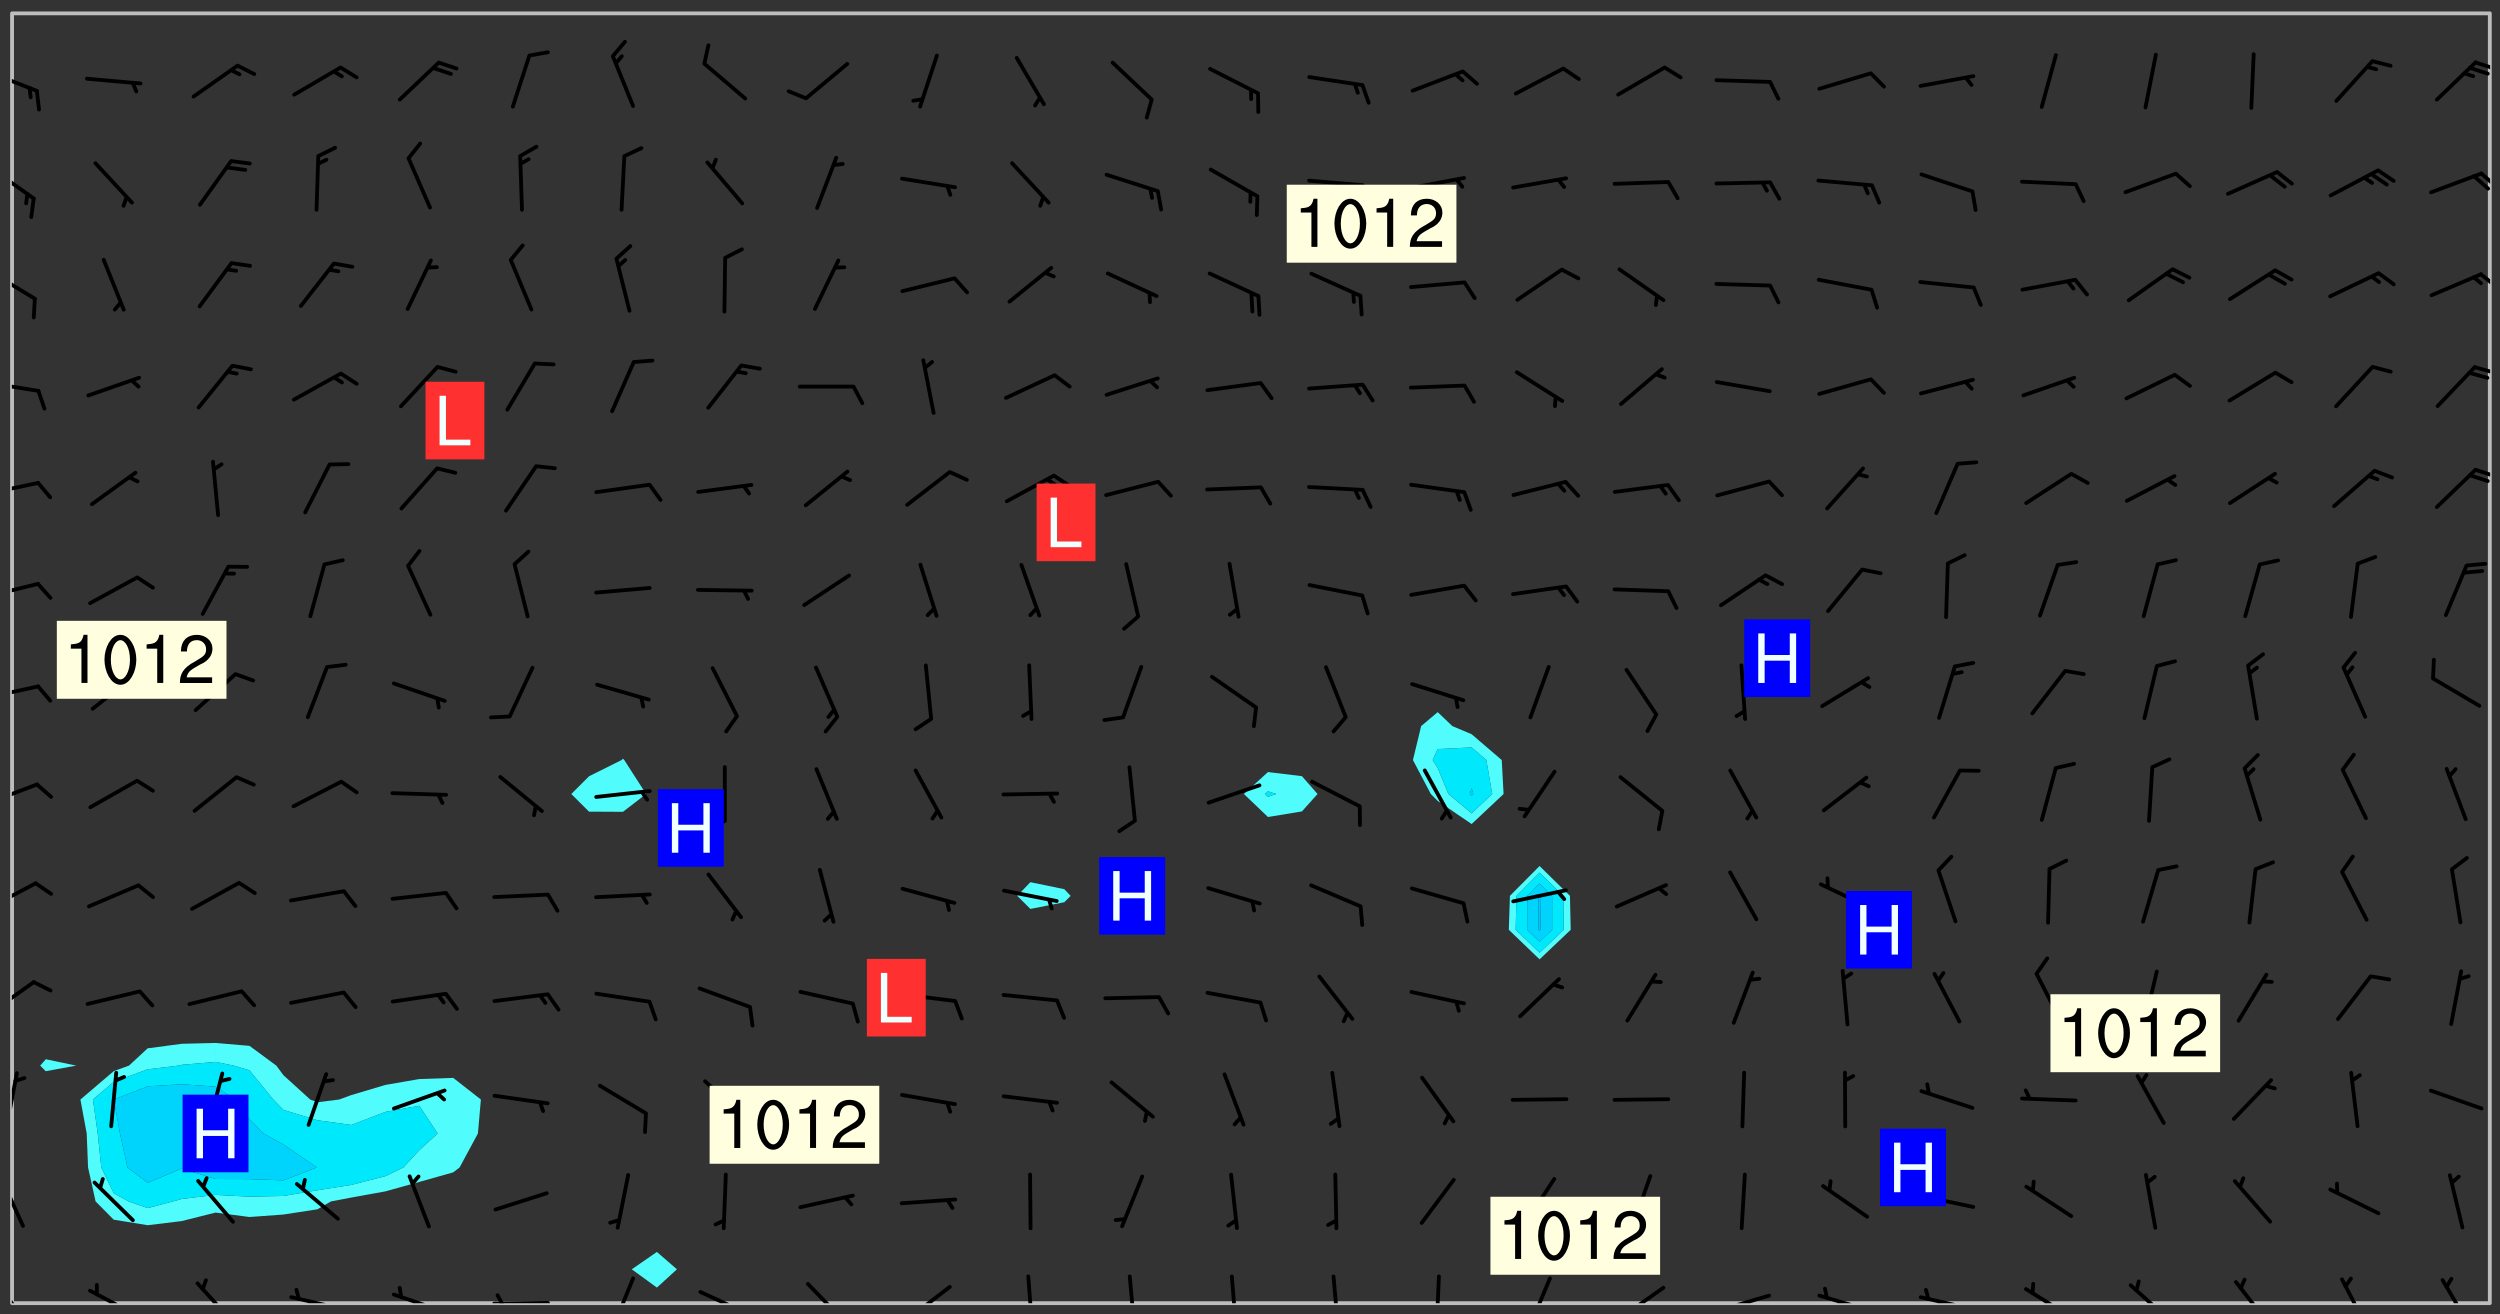 <svg xmlns="http://www.w3.org/2000/svg" role="img" xmlns:xlink="http://www.w3.org/1999/xlink" viewBox="142.45 309.95 326.84 171.84"><rect x="142.45" y="309.95" width="326.84" height="171.84" fill="#333333" stroke="none"/><defs><clipPath id="a"><path d="M144 311.672h1v168.656h-1zm0 0"/></clipPath><clipPath id="b"><path d="M144 311.672h324v168.656H144zm0 0"/></clipPath><clipPath id="c"><path d="M467 311.672h1v168.656h-1zm0 0"/></clipPath><clipPath id="d"><path d="M144 477h3v3.328h-3zm0 0"/></clipPath><clipPath id="e"><path d="M153 478h8v2.328h-8zm0 0"/></clipPath><clipPath id="f"><path d="M168 477h6v3.328h-6zm0 0"/></clipPath><clipPath id="g"><path d="M180 479h8v1.328h-8zm0 0"/></clipPath><clipPath id="h"><path d="M180 478h2v2.328h-2zm0 0"/></clipPath><clipPath id="i"><path d="M193 478h8v2.328h-8zm0 0"/></clipPath><clipPath id="j"><path d="M206 480h9v.328h-9zm0 0"/></clipPath><clipPath id="k"><path d="M207 479h2v1.328h-2zm0 0"/></clipPath><clipPath id="l"><path d="M222 476h4v4.328h-4zm0 0"/></clipPath><clipPath id="m"><path d="M233 478h8v2.328h-8zm0 0"/></clipPath><clipPath id="n"><path d="M247 477h7v3.328h-7zm0 0"/></clipPath><clipPath id="o"><path d="M260 477h7v3.328h-7zm0 0"/></clipPath><clipPath id="p"><path d="M276 476h2v4.328h-2zm0 0"/></clipPath><clipPath id="q"><path d="M289 476h3v4.328h-3zm0 0"/></clipPath><clipPath id="r"><path d="M303 476h2v4.328h-2zm0 0"/></clipPath><clipPath id="s"><path d="M316 476h2v4.328h-2zm0 0"/></clipPath><clipPath id="t"><path d="M330 476h1v4.328h-1zm0 0"/></clipPath><clipPath id="u"><path d="M342 476h4v4.328h-4zm0 0"/></clipPath><clipPath id="v"><path d="M353 478h8v2.328h-8zm0 0"/></clipPath><clipPath id="w"><path d="M366 479h8v1.328h-8zm0 0"/></clipPath><clipPath id="x"><path d="M380 479h8v1.328h-8zm0 0"/></clipPath><clipPath id="y"><path d="M393 479h8v1.328h-8zm0 0"/></clipPath><clipPath id="z"><path d="M393 478h2v2.328h-2zm0 0"/></clipPath><clipPath id="A"><path d="M407 478h7v2.328h-7zm0 0"/></clipPath><clipPath id="B"><path d="M420 477h7v3.328h-7zm0 0"/></clipPath><clipPath id="C"><path d="M434 477h6v3.328h-6zm0 0"/></clipPath><clipPath id="D"><path d="M448 476h5v4.328h-5zm0 0"/></clipPath><clipPath id="E"><path d="M461 477h5v3.328h-5zm0 0"/></clipPath><clipPath id="F"><path d="M144 463h2v8h-2zm0 0"/></clipPath><clipPath id="G"><path d="M144 449h1v9h-1zm0 0"/></clipPath><clipPath id="H"><path d="M144 438h4v5h-4zm0 0"/></clipPath><clipPath id="I"><path d="M144 425h4v4h-4zm0 0"/></clipPath><clipPath id="J"><path d="M144 412h4v4h-4zm0 0"/></clipPath><clipPath id="K"><path d="M144 399h4v3h-4zm0 0"/></clipPath><clipPath id="L"><path d="M144 386h4v3h-4zm0 0"/></clipPath><clipPath id="M"><path d="M144 372h4v3h-4zm0 0"/></clipPath><clipPath id="N"><path d="M465 371h3v2h-3zm0 0"/></clipPath><clipPath id="O"><path d="M144 359h4v3h-4zm0 0"/></clipPath><clipPath id="P"><path d="M465 357h3v2h-3zm0 0"/></clipPath><clipPath id="Q"><path d="M144 345h4v5h-4zm0 0"/></clipPath><clipPath id="R"><path d="M466 345h2v3h-2zm0 0"/></clipPath><clipPath id="S"><path d="M144 331h4v6h-4zm0 0"/></clipPath><clipPath id="T"><path d="M466 332h2v3h-2zm0 0"/></clipPath><clipPath id="U"><path d="M144 319h4v4h-4zm0 0"/></clipPath><clipPath id="V"><path d="M465 317h3v3h-3zm0 0"/></clipPath><g id="W" clip-path="url(#clip1)"><path fill="#fff" fill-opacity="0" fill-rule="evenodd" d="M0 0h1000v1000H0zm0 0"/><path fill="#d3d3d3" fill-opacity="0" fill-rule="evenodd" d="M162.152 355.867l-.234.293.059.234.117.172.176.234.293.348.113.059.117-.172.059-.234.176-.176.465-.176h.699l.234.293.289.816.059.176.176.23.352.234.699.699.172.176.234.348.234.41.289.582.41.465.23.234.234.176.117.23.176.293.172 1.164v.234l.059.289.059.117.117.117.348.41.117.172.176.176.176.234.117.172.172.352.059.234.234.406.234-.059-.176.176-.059.93h-.582l-.234-.113-.348.113-.117.117-.059.293-.059.176-.117.172-.465.293-.059.234-.059.113v.645l.059.172v.41l.059.059v.406l.059.406.117.176.059.059.23.641-.059.293v.699l-.059.582v.234l-.059.23-.055.352v1.922l.055.117h.426l-.367.117-.023.352.891 1.168 1.742.539 1.34.359v.539l.09.809.535.715 1.52.27.891-.086.09 1.164.535.18 1.16-.18 2.055-.984 1.16-.363 1.879-.176 1.695-.18-.18.719-1.516.086-1.25.09-.805.27-1.074.809.27.719.535.898-.18.625-.266.809.266 1.078.625.898.805.18 1.25-.18-.266.723.098.504.055.293v.172l.059.293v.406l.176.117.352.117h.406l.293-.176.113-.117.059-.117.117-.23.059-.176.352-.465.23-.176.176-.059.176.059.059.176.117.988.055.469.059.172.117.234.176.059.816.059h.289l.117.234.059.406.059.352v1.105l.117.293.117.348.289.699.176.352.582.754.352.176.172.059.469.234.641.465.348.234.293.176.293.055.23.062.816.348.293.176.113.172.352.352.117.176.523.641v.289l.059.352v.348l.059.352.059.289.117.059.172.059h.176l.582.234.176.117.176.289.176.234.113.234.293.23.117.117v.41l.059.055.289.234.234.117.059.117.117.172.059.117.23.234.059.176.234.059.117.059-.117.113-.059.117v.117l-.117.293-.117.289v.582l.176.117.117.059.059.117.117.117.113.059.176.348.059.352.059.406v.176l-.059.176-.117.699v.172l.117.176.293.293h.406l.176.117.117.172.117.293v.234h-.527l-.23-.234h-.234l-.176.059-.059.699.059.348.117.176.176.41.117.23.289.469.176.055h.523l.234.059.758.641.059.293v.234l.059.059.23.348v.352l-.117.172v.293l.293.289.293.176.172.059.293.176.293.117.582.406.289.234.293.176.219.16.016.012.23.176.641.523.176.234.117.176.176.176.113.172v.641l.117.176.469.117.582.117.234.059.23.113.293.117.113.059.586.352.289.172.176.062.176.055.176.059.699.352.289.176.234.055.289.176.234.117.641.406.293.117.172.059.234.059.41.059.23.059.234.117.059.172-.41.176.469.059.059.293.113.234.176.055.234.059.176.059.406.117.641.234.117.172.059.234v.176l-.059.117-.059.406.234.234.117.059.348.117.641.23.176.117.289.117.176.176.234.465.582 1.105.176.176.348.176.176.117.352.117 1.047.523.234.059.465.113.293.059.465.176.758.582.234.234.348.465.176.176.289.234.816.699.293.176.289.289.293.176.293.289.695.641.176.176.293.234.289.234.469.289.641.582.348.234.234.293.348.348.352.465.934.992.348.406.117.176.234.059.113.117.645.176.23.113.234.059.293.176.23.117.934.699.406.406.234.176.406.176.234.117.816.348.348.234.234.117.293.289.23.117.758.352.352.172.23.059.293.117.234.059.871.176h.816l.469.23.172.059.875.699.465.117.293.059.176.059.23.059.469.059.348.059.352.059.406.059h.293l.172.059v.23l.176.176h.293l.348.059.352.059.699.117h.641l.465-.234.293-.176.172-.117.41-.172.289-.176.934-.465.469-.293.523-.293.465-.172.465-.176 1.051-.465.289-.117.41-.117.289-.117.527-.176 1.516-.699.582-.348.289-.059.293-.059.348-.117.875-.23.352-.117h.113l.234-.059.875-.234.234-.059h.812l.352-.059.816-.117.172-.059.352-.055.293-.059.23-.059.816-.176.176-.059h.348l.234-.059.465-.117.758-.172.234-.059h.348l.41-.117.289-.059 1.285-.059h.289l.41-.059.23-.059h.176l.875-.117h.406l.41-.117h.348l.352-.113.871-.059h1.75l1.047.289.41.117.289.117.352.117.289.117 1.051.172.289.059h.293l.293.059.172.059.41.059.172.059.117.059h.117l.117.059.352.059h.113l.41.066 1.922.395 1.926.395 1.52.449 1.695.719 2.145.805 1.605-.719 1.43-.805 1.16-1.078 1.25-.449 3.035-.719 1.875-.359 2.145-1.348 2.234-1.254 2.5-1.258 1.695-.449 1.785-.18 1.16-.27.625.539 1.34-.27.715-.988.984-1.344.445-.18.805-.359 1.875-.539 1.785-.449 1.25-.27 1.16-.09 1.699-.09 1.961-.27 1.25-.09h.539l.625-.09h.891l2.145-.18 2.41-.18 2.59-.09 1.695.18 1.609.09 1.43.359 1.16.719 1.875.988 1.16 1.527.266.715.629.09.355.898.535.539.535 1.527 1.074.359h.535l-.805.535.09 1.707.715 2.695.891.805.895.988.715 1.258 1.785.539 1.52-.18.355 1.344 1.609-.805.98-.539.27.27.316-.215.219-.145.801.449.449-.359h.355l.535-.27.539-.719.535-.27.625-.988 1.16.449.84.371 1.395.617 1.695-.18h1.605l1.785.09.18-1.707.535-1.344.805.27.492.848.402.406-.09.539v.359l.715.449.711-.27h1.43l.359.988.445 1.258.715 1.344 1.25.629 1.695.629.715-.18.18-.539.98-.09.449.359.086 1.258-.266.629-.535.18v.539l.715.984.266.539.984.988.801 1.078-.266.359-.09.898-.625 2.332-.355 2.066-.09 1.793-.18.719-.09.539v1.438l-.98 1.883-.359 1.707-.535.898-.805 1.168-.266.539 2.055 1.254.086.359-.355.539-.09-.18v.809l.09 1.438-.445.715-1.074.094-.266.715.535.898.805.719 1.16.809 1.34.27.445.359-.355.449-1.789-.09-1.25-.449-.715-.719-.625-.09-.176 3.59-.188 1.309h89.359V311.703h-55.27v49.082l.762.125 3.289.543 2.023 2.836v2.754l2.352.332 2.348.332h4.051l-1.379 4.16-2.023.707-2.023.703-.543.344-2.594 1.617-.188.117-2.023-2.078-.73-2.742-2.672-2.078-1.375-3.5-.066-.082-1.957-2.672 2.75-1.418v-49.082H294.422v91.414l.117.031.133.012.074.074.105.047.09.059.086.059.09.059.297.297.059.09.031.117.027.117.016.137-.031.117-.059.09-.059.086-.043.105-.047.102-.027.121v.145l.176.27.148.148.074.086.074.074.043.105.062.09.059.086.043.105.059.09.047.102.043.105.059.086.117.18.074.074.062.086.059.09.043.105.059.09.059.086.062.09.059.09.043.102.117.18.074.074.059.086.074.074.09.059.105.047h.148l.133-.016.133.016.102-.047.074-.074.047-.102-.016-.133v-.148l-.047-.105-.027-.117-.047-.102-.027-.121-.043-.102-.062-.09-.043-.102-.043-.105-.031-.117-.016-.133-.012-.137.086-.059.059-.086.121-.031.043.105.016.133v.117l.059.102.059.09.09.059.148.148.059.09.043.105-.012.102.086.059.105.047.086.059.09.059.074.074-.117.027-.105.047-.086.059-.074.074-.059.09-.062.086-.027.121-.047.102-.043.105-.031.117-.012.133-.016.133v.148l.027.117.047.105.043.102.059.09.074.074.09.059.074.074.09.059.059.09.043.105.047.102.117.031.133.016h.148l.117-.031.105.043.043.105.047.102.027.121L299.5 410l.027.117.031.121.027.117.105.043.102.047.133-.016.148.148.062.086.074.074.07.074.09.062.105.043.102.043.117.031.137.016.117-.031.074-.074.027-.117-.012-.133-.031-.121-.027-.117.043-.105h.117l.09.062.117.027h.148l.133.016h.148l.133.016.133-.016h.148l.133-.016.133-.012.137.012.117-.027.133-.016.191-.059-.059.176-.016.133-.027.121-.016.133-.059.086-.133.016-.105.047-.105.043-.117.031-.117.027-.266.031h-.148l-.133.016-.074.074.059.086.148.148.117.18.074.07.09.062.09.059.086.059.09.059.102.043.105.062.105.043.086.059.105.047.102.043.18.117.059.09-.043.102-.047.105.016.133.223.223.059.09.043.102.031.121.043.102.016.133.031.117.012.137.031.117.148.148.102.043.105.043.117.031.133.016.137.016h.117l.117-.031.09-.059.043-.105.047-.102.043-.105.031-.117.012-.133v-.148l-.012-.133-.016-.133-.031-.117-.043-.105-.047-.105-.043-.102-.043-.105-.016-.133.016-.133.027-.117.031-.117.027-.121.047-.102.09-.059.086-.062.074-.074.09-.059.223-.223.059-.086.074-.074.117-.18.059-.086v-.148l-.074-.074-.102-.047-.105-.043-.102-.043-.059-.09-.047-.105-.027-.117.09-.059.117-.031.102-.043.18-.117.148-.148.012-.133-.012-.105-.09-.059-.133.016h-.148l-.133.016-.133-.016-.121-.031-.086-.059-.074-.074-.059-.09-.062-.086-.117-.18-.059-.086.031-.121.086-.059.121-.031.059-.086v-.121l-.031-.117-.059-.09-.059-.086-.047-.105-.027-.117-.016-.133.059-.09.074-.074.09-.059.117-.18.074-.074.059-.086.148-.148.121-.031.133-.016.133.016.074.074.043.105.016.133-.031.117-.117.031-.133.012-.148.148-.043.105-.047.102-.027.121-.031.117v.148l.031.117.043.105.059.09.074.07.074.074.117.031.121.027.117-.027.133-.016h.117l.09.059.074.074.047.105.059.086.102.047.133.016.105.043.086.059-.012.105-.074.074-.18.117-.059.09-.09.059-.07.074-.074.074-.062.09-.027.117-.016.133.016.133-.016.133v.148l.016.133.027.117.031.121.074.074.09.059.086.059.09.059.117.031v.086l-.102.047-.09.059-.266.031-.117.027h-.148l-.105.043-.102.047-.059.09-.062.234-.012.133-.031.121-.016.133v.293l-.012.133.012.137.016.133.133.016.133.012.121.031.086.059.074.074.047.105.043.102.016.133v.445l-.016.133v.445l.031.266.027.117.016.133.031.117.086.211.031.266v.148l-.031.117-.027.117-.031.121-.027.117-.031.117-.031.121-.012.133-.016.133.09.059.117-.031.102.016.047.105-.031.266v.441l-.043.105-.047.105-.043.102-.043.105-.059.086-.031.121-.043.117-.031.117-.016.133.016.133.059.09.105.047.086.059.059.086-.012.137-.031.117-.043.102v.445l-.016.133v.148l-.031.117-.043.105-.027.117-.047.105-.043.102-.031.121-.027.117-.031.133-.031.117-.027.117-.043.105-.031.117-.031.121-.012.133-.016.133v.297l.027.117v.148l.047.398.027.117.059.09.121.031h.148l.133-.016.059.09v.117l-.059.09-.09.059-.102.043-.105.047-.09.059-.086.059-.137.016-.117-.031-.133-.016-.102.047-.062.086-.012.137-.016.133-.031.117-.027.117-.016.133-.031.121v.297l.016.133.031.117v.148l.012.133v.148l-.027.117-.047.102-.027.121-.031.117-.059.09-.074.074-.102.043-.105.047-.117.027-.121.031-.102-.047.059-.086.105-.047.027-.117.031-.117.027-.121.031-.117v-.148l.016-.133-.031-.117-.043-.105-.105.016-.074.074-.102.043-.09.062-.074.074-.043.102-.016.133-.031.117L304.25 426l-.031.117-.027.117-.031.121-.027.117-.031.117-.043.105-.09.059h-.09l-.117-.031-.031-.086.016-.137-.031-.117v-.148l-.012-.133v-.148l-.062-.234-.027-.121-.043-.102-.047-.105-.059-.086-.059-.09-.043-.105-.062-.086-.148-.148-.07-.074-.105-.047-.105-.043-.102-.043-.297-.297-.09-.074-.086-.059-.105-.043-.09-.062-.086-.059-.105-.043-.09-.059-.086-.062-.074-.07-.105-.047-.086-.059-.105-.043-.09-.062-.102-.043-.105-.043-.086-.059-.105-.047-.105-.043-.102-.047-.09-.059-.102-.043-.105-.043-.09-.062-.117-.027-.133-.016-.133.016H299.75l-.133.016-.117-.031-.09-.059-.074-.074-.09-.059-.102-.047h-.148l-.121-.027-.102-.043-.074-.074-.117-.18-.09-.059-.102-.043-.09-.062-.105-.043-.09-.059-.086-.059-.105-.047-.059-.086-.059-.09-.043-.105-.047-.102-.074-.074-.086-.059-.074-.074-.09-.059-.223-.223-.043-.105-.031-.266.105-.043h.145l.105.043.074.074.09.059.086.059.105.047.09.059.148.148.07.074.148.148.062.086.074.074.086.059.074.074.09.062.09.059.086.059.27.176.102.047.105.043.102.043.047-.074.059-.086.074-.074.07-.074.105.043.074.074.059.09.043.102.047.105.043.105.121.027.117-.027.074-.09.043-.105.059-.09.074-.074.105-.043.117-.027.133.012.09.059.148.148.059.09.043.105.047.102.043.105.043.102.105.047.105.043.133.016.086-.059.059-.09.074-.074.105-.043.117.027.105.047.102.043.105.043.102.047.18.117v.117l-.016.133.016.133.016.137.059.086.102.047.121.027.117.031h.148l.117-.031.059-.09.18-.117.059-.09.074-.074.059-.086.117-.18.18-.117.117.031.09.059.043.074-.016.133v.117l.09.059h.148l.133-.016.133-.012.266-.031.105-.043.117-.031.121-.027.074-.074.07-.074.062-.09-.016-.105-.047-.102-.102-.043-.105-.016-.117.027-.266.031h-.148l-.074-.074-.09-.059-.117-.031-.117-.027-.133-.016h-.148l-.133.016h-.297l-.105-.047-.148-.148-.043-.102-.059-.09.223-.223.086-.059.105-.043.117-.031.133-.016.133.016.137.016.102.043.133-.012.09-.062.102-.043.062-.09-.047-.102-.09-.059-.117-.031-.102-.043-.059-.09-.062-.09v-.117l.016-.133.105-.047.074-.07v-.121l-.09-.059-.031-.117.09-.059.074-.074.043-.105.059-.09.047-.102.016-.133v-.148l-.047-.105-.043-.102-.09-.059-.133-.016-.102-.043-.137-.016-.117-.031h-.445l-.133-.016-.133-.012-.133-.016-.117-.031h-.148l-.133-.016-.133-.012-.266-.031-.121-.043-.086-.059-.074-.074v-.148l.012-.133.105-.047.102-.043.133-.016h.152l.133-.016h.293l.121.031.102.043.09.059.234.062.121-.047.09-.059.102-.043.133-.016.105.043.102.047.133.012.121-.027h.145l.121-.031.117-.027.105-.047.074-.074.086-.059.148-.148.059-.086.047-.105.027-.117.016-.105-.102-.043-.09-.059-.117-.031-.105-.043-.09-.062-.074-.086-.074-.074-.102-.043-.105-.047-.102-.043-.059-.09-.047-.102-.086-.211-.062-.086-.059-.09-.074-.074-.086-.059h-.27l-.117.031-.09.059-.102.043-.133.016-.105-.016-.027-.117-.062-.09-.117-.031-.102-.043-.148-.148-.031-.117-.016-.105.074-.074.18-.117.117-.027.117-.031.137.016.102.043.105.043.102.047.105.043.117.031.133.016.117.027.133.016.105-.016.09-.059-.074-.074-.105-.043-.074-.074-.074-.09-.148-.148-.086-.059-.09-.059-.074-.074-.09-.059-.102-.047-.121-.027-.102-.047-.105-.043-.117-.031-.102-.043-.121-.031h-.148l-.117.031-.105.043-.086.062-.18.117-.086.059-.09.059-.105.047-.086.059-.105.043-.102.043-.105.047-.074.074-.059.09-.059.086-.047.105-.059.086-.074.074-.133-.012-.117-.031h-.117l-.074.074-.09.059-.074.074-.09.059-.086.059-.105.047-.102.043-.137.016-.102-.043-.148-.148-.105-.047h-.086l-.105.047-.102.043-.121.031-.117-.031-.074-.074v-.117l.031-.121.074-.07.059-.09.074-.074.117-.031.105-.043h.293l.133-.016.137-.016.102-.043.09-.059.102-.047.09-.059.133-.012.09.059.133.012.09-.059.086-.059.105-.043.09-.059.086-.062.09-.059.148-.148.059-.086.059-.09.105-.043.133-.016.117.027.121.031.059-.059.059-.09.031-.266.027-.117.105.012.133.016.102-.043.09-.059.059-.09.074-.074.059-.09.047-.102.012-.133-.012-.133-.047-.105-.148-.148-.059-.09-.059-.086-.043-.105v-.445l.016-.133v-.148l.012-.133-.059-.059-.09.059-.102-.043-.18-.117-.086-.059-.062-.09-.059-.09-.074-.074-.086-.059-.121.031-.102.012-.105.047-.086.059-.105.043-.148.148-.09.059-.086.059-.09.062-.105.043-.133.016v-.121l.105-.043.117-.031.074-.07.043-.105v-.148l-.027-.117-.148-.148-.133-.016h-.148l-.117.031-.105.043-.102.043-.09.062-.117.027-.074-.074.012-.133-.043-.102-.043-.105-.09-.059-.117.027-.121.031-.117.031-.102.043-.121.031-.102.043-.105.043-.09.059-.102.016v-.117l.016-.133-.059-.09-.074.043-.148.148-.059.09-.074.074-.047.105-.043.102-.074.074-.059.09-.074.074-.059.086-.074.074-.09.062-.074.07-.074.074-.102.016-.133.016-.105-.043v-.121l.148-.148.043-.102.059-.09.047-.102.043-.105.059-.09.031-.117.043-.102.031-.121.027-.117.047-.105.043-.102.043-.105.074-.07.09-.062.09-.059.102-.043h.297l.266-.031.105-.043-.074-.074-.117-.031-.105-.043-.09-.059-.102-.047-.09-.059-.102-.043-.105-.043-.09-.062-.086-.059-.105-.043-.102-.043-.121-.031-.117-.031-.102-.043L297.5 410.25l-.102-.043-.09-.059-.043-.105-.016-.133.102-.043.133-.016.137.016.133-.016.102-.043.059-.09.016-.105-.09-.059-.074-.074-.102-.043-.09-.059-.148-.148-.043-.105-.016-.133v-.293l-.059-.09-.09-.059-.074-.074-.043-.105-.031-.117-.059-.09-.074-.074-.117-.027-.074-.074-.09-.059-.09-.062-.086-.059-.074-.074-.059-.086-.047-.105-.086-.059-.148-.148-.195-.059-.133.016-.102.043-.074.074-.047.102-.043.105-.059.09-.059.086-.297.297-.09.059h-.086l-.062-.086-.043-.105.031-.117.059-.09.027-.117-.012-.133-.09-.062-.105.047-.117.027-.117.031-.27.176-.102.047-.117.027-.105.047-.09.059-.102.043-.059-.086-.047-.105.016-.133.047-.105.07-.074.074-.07.059-.09v-.148l-.043-.105h-.238l-.102.047-.031.117-.027.117-.031.121-.074.043-.133.016-.074-.047-.043-.102-.043-.105-.047-.102-.043-.105-.121.031-.102.043-.133.016-.117.031-.105.043-.09.059-.102.047-.121.027-.133.016-.102-.043-.059-.09-.047-.105-.043-.102-.043-.105v-.117l.059-.09.086-.059.18-.117.102-.047.105-.043.105-.059.102-.043.09-.062.102-.043.105-.059.102-.047.09-.059.105-.043.102-.043.09-.062.102-.043.137-.016.117.031.102.043.121.031.102.043.105.047.102.043.105.043.102.047.105.043.102.043.105.047.086.059.105.043.117.031.105.043.102.047.09.059.105.043.102.043.105.047.117.027.102.047.121.027h.148l.086-.059.016-.102.059-.09-.027-.117-.074-.074-.117-.18-.074-.074-.09-.074-.18-.117-.086-.059-.105-.043-.102-.047-.27-.176-.059-.09-.074-.074-.059-.09-.043-.102-.031-.117-.016-.137v-.562l-.012-.133-.016-.133-.031-.117-.016-.133-.012-.133-.031-.121-.223-.223-.059-.086-.016-.105.031-.117.133-.016v-91.414H172.992v1.453l-.059.234-.352 1.051-.172.523-.117.348-.176.41-.117.172-.234.293-.23.059h-.352l-.117.059-.23.406v.293l.117.176.23.23.117.234.641.758.293.465.176.234.23.352.234.348.641.816.176.465.172.41.117.695.176.469.117 1.398.059.465v.875l.117 1.047v4.781l-.059.465-.352 1.281-.176.523-.113.41-.352.93L172.934 336l-.234.582-.117.176-.172.348-.176.406-.352.816-.059.293-.113.293-.117.289-.059.176-.117.875-.059.406-.059.117-.059.176-.059.172-.23.527-.117.172v.234l-.117.234-.059.172-.176.586v.289l-.059.176v.293l-.059.113-.059.527v.172l-.055.234v2.621l-.176.816-.117.176-.176.234-.117.172-.113.234-.586.934-.23.289-.293.465-.176.234-.289.352-.352.699-.113.23-.176.41-.176.23-.406.527-.816.699-.293.172-.289.234-.176.117-.176.176-.523.406-.527.176-.172.176-.234.055-.641.176h-.758m12.211 31.023l-1.074.449.359.895 1.25-.715.445-.539-.98-.09"/><path fill="#d3d3d3" fill-opacity="0" fill-rule="evenodd" d="M201.508 416.598h-.895l.449.629.98.359.805-.09.445-.988-.176.09-.715-.355-.895.355m154.621 59.07l-.059-.523v-.293l.113-.293.059-.23.469-.469h.113l.117-.113.117-.059h.176l.234-.059h.348l.234.059.117.059.23.172.059.176.117.582v.293l-.117.176-.172.289-.176.176-.527.523-.23.234-.117.059h-.176l-.117-.059-.406-.293-.176-.117-.117-.059-.059-.113-.055-.117m6.641-10.957l-.059-.172v-1.109l.059-.172.176-.059.172-.059h.176l.234-.059.117.059.059.699-.059.172-.117.176-.117.059-.234.523-.113.059h-.234l-.059-.117m9.613-14.391l-.117-.176v-.699l.293-.875.117-.172.176-.352.113-.23.117-.293.352-.758.117-.23.172-.234h.176l.117-.059h.641l.117.059.234.234.172.113.352.293.117.117.113.176v.113l.117.059.117.117v.699l-.059.176v.23l-.059.176-.348 1.051-.117.23-.117.234-.117.059-.23.234-.641.289h-.875l-.41-.117-.641-.465"/><path fill="none" stroke="#bebebe" stroke-linecap="round" stroke-linejoin="round" stroke-miterlimit="10" stroke-width=".5" d="M467.957 311.695H144.027v168.625h323.93v-168.625"/><g clip-path="url(#a)"><path fill="#fff" fill-opacity="0" fill-rule="evenodd" d="M144 475.891v4.438h.004H144V311.672h.004H144v164.219"/></g><g clip-path="url(#b)"><path fill="#fff" fill-opacity="0" fill-rule="evenodd" d="M144.004 480.328V311.672h4.434v136.758l-.734.832.734.734 3.977-.734-3.977-.832V311.672h22.191v134.629l-4.438.113-4.438.59-2.438 2.258-2 .727-4.355 3.711.824 4.438.176 4.438.984 4.441 2.371 2.391 4.438.723 4.438-.539 4.438-1.113 4.438.578 4.441-.324 4.438-.684 1.77-1.031 2.668-.504 4.438-.805 4.441-1.238 4.438-1.25.836-.645 2.395-4.438.387-4.438-3.617-2.832-4.438.152-4.441.77-4.438 1.324-1.605.586-2.832.352-.941-.352-3.496-3.176-.938-1.262-3.504-2.582-4.438-.379V311.672h53.262v97.465l-.18.18-4.258 2.121-2.316 2.316 2.316 2.305 4.438.023 3.027-2.328-2.852-4.438-.176-.18v-97.465h4.438V473.625l-3.289 2.266 3.289 2.391 2.621-2.391-2.621-2.266V311.672h48.824v113.609l-1.711 1.789 1.711 1.707 4.438-.875.832-.832-.832-.875-4.438-.914V311.672h31.066v99.211l-3.148 2.871 3.148 3.008 4.438-.73 2.043-2.277-2.043-2.332-4.438-.539v-99.211h22.191v91.379l-2.164 1.824-1.074 4.441 2.34 4.438.898.906 4.438 3.02 4.176-3.926-.238-4.438-3.938-3.375-2.523-1.066-1.914-1.824v-91.379h13.316v111.496l-3.875 3.902-.145 4.438 4.02 3.863 4.07-3.863-.098-4.438-3.973-3.902v-111.496H467.996v168.656H144.004"/></g><path fill="#50fcfc" fill-rule="evenodd" d="M148.438 449.996l-.734-.734.734-.832 3.977.832-3.977.734m5.348 8.141l-.824-4.438 4.355-3.711 2-.727 2.438-2.258 4.438-.59 4.438-.113v2.477l-4.438.383-.41.102-4.027.484-4.438 1.637-2.719 2.316.629 4.438.461 4.438 1.629 3.367 1.93 1.074 2.508.875 3.32-.875 1.117-.316 4.438-.535 4.438.234 4.441-.094 4.438-.742 4.438-.703 4.438-1.141 2.371-1.145 2.07-2.246 2.402-2.191-2.402-3.625-4.441.805-4.438 1.707-4.438-.617-4.438-1.348-1.332-1.359-3.109-3.812-2.07-.625-2.367-.484v-2.477l4.438.379 3.504 2.582.938 1.262 3.496 3.176.941.352 2.832-.352 1.605-.586 4.438-1.324 4.441-.77 4.438-.152 3.617 2.832-.387 4.438-2.395 4.438-.836.645-4.438 1.25-4.441 1.238-4.438.805-2.668.504-1.77 1.031-4.438.684-4.441.324-4.438-.578-4.438 1.113-4.438.539-4.438-.723-2.371-2.391-.984-4.441-.176-4.438"/><path fill="#00e8fc" fill-rule="evenodd" d="M155.227 458.137l-.629-4.438 2.719-2.316 4.438-1.637 4.027-.484.41-.102v2.543l-4.438.266-4.422 1.73.805 4.438.977 4.438 2.641 2.016 4.438-1.863 4.438 1.359 4.438.016 4.441.164 4.371-1.691-4.371-3-2.613-1.438-1.828-1.879-1.824-2.559-2.613-1.688-4.438-.309v-2.543l4.438-.383 2.367.484 2.07.625 3.109 3.812 1.332 1.359 4.438 1.348 4.438.617 4.438-1.707 4.441-.805 2.402 3.625-2.402 2.191-2.07 2.246-2.371 1.145-4.438 1.141-4.438.703-4.438.742-4.441.094-4.438-.234-4.438.535-1.117.316-3.32.875-2.508-.875-1.93-1.074-1.629-3.367-.461-4.438"/><path fill="#00d4fc" fill-rule="evenodd" d="M158.137 458.137l-.805-4.438 4.422-1.73 4.438-.266 4.438.309 2.613 1.688 1.824 2.559 1.828 1.879 2.613 1.438 4.371 3-4.371 1.691-4.441-.164-4.438-.016-4.438-1.359-4.438 1.863-2.641-2.016-.977-4.438"/><path fill="#50fcfc" fill-rule="evenodd" d="M219.453 416.059l-2.316-2.305 2.316-2.316 4.258-2.121.18-.18.176.18 2.852 4.438-3.027 2.328-4.438-.023m8.875 62.223l-3.289-2.391 3.289-2.266 2.621 2.266-2.621 2.391m48.824-49.504l-1.711-1.707 1.711-1.789 4.438.914.832.875-.832.832-4.438.875m31.066-12.016l-3.148-3.008 3.148-2.871v2.52l-.387.352.387.367 1.082-.367-1.082-.352v-2.52l4.438.539 2.043 2.332-2.043 2.277-4.438.73"/><path fill="#00e8fc" fill-rule="evenodd" d="M308.219 414.121l-.387-.367.387-.352 1.082.352-1.082.367"/><path fill="#50fcfc" fill-rule="evenodd" d="M329.512 413.754l-2.34-4.438 1.074-4.441 2.164-1.824 1.914 1.824 2.523 1.066v1.727l-4.438.207-.66 1.441.66 1.043 1.395 3.395 3.043 2.531 2.691-2.531-.77-4.438-1.922-1.648v-1.727l3.938 3.375.238 4.438-4.176 3.926-4.438-3.02-.898-.906"/><path fill="#00e8fc" fill-rule="evenodd" d="M330.41 410.359l-.66-1.043.66-1.441 4.438-.207v5.32l-.246.766.246.207.223-.207-.223-.766v-5.32l1.922 1.648.77 4.438-2.691 2.531-3.043-2.531-1.395-3.395"/><path fill="#00d4fc" fill-rule="evenodd" d="M334.848 413.961l-.246-.207.246-.766.223.766-.223.207"/><path fill="#50fcfc" fill-rule="evenodd" d="M343.727 435.371l-4.02-3.863.145-4.438 3.875-3.902v.859l-3.023 3.043-.098 4.438 3.121 3 3.16-3-.059-4.438-3.102-3.043v-.859l3.973 3.902.098 4.438-4.07 3.863"/><path fill="#00e8fc" fill-rule="evenodd" d="M343.727 434.508l-3.121-3 .098-4.438 3.023-3.043v1.43l-1.602 1.613-.023 4.438 1.625 1.562 1.645-1.562v-4.438l-1.645-1.613v-1.43l3.102 3.043.059 4.438-3.16 3"/><path fill="#00d4fc" fill-rule="evenodd" d="M343.727 433.07l-1.625-1.562.023-4.438 1.602-1.613v1.43l-.18.184.051 4.438.129.121.129-.121.055-4.438-.184-.184v-1.43l1.645 1.613v4.438l-1.645 1.562"/><path fill="#00c4fc" fill-rule="evenodd" d="M343.598 431.508l-.051-4.438.18-.184.184.184-.055 4.438-.129.121-.129-.121"/><g clip-path="url(#c)"><path fill="#fff" fill-opacity="0" fill-rule="evenodd" d="M467.996 480.328H468V311.672h-.004H468v168.656h-.004"/></g><g clip-path="url(#d)"><path fill="none" stroke="#000" stroke-linecap="round" stroke-linejoin="round" stroke-miterlimit="10" stroke-width=".5" d="M141.914 477.504l4.172 5.652"/></g><g clip-path="url(#e)"><path fill="none" stroke="#000" stroke-linecap="round" stroke-linejoin="round" stroke-miterlimit="10" stroke-width=".5" d="M154.211 478.684l6.207 3.289"/></g><path fill="none" stroke="#000" stroke-linecap="round" stroke-linejoin="round" stroke-miterlimit="10" stroke-width=".5" d="M155.113 479.16v-1.227"/><g clip-path="url(#f)"><path fill="none" stroke="#000" stroke-linecap="round" stroke-linejoin="round" stroke-miterlimit="10" stroke-width=".5" d="M168.27 477.727l4.723 5.203"/></g><path fill="none" stroke="#000" stroke-linecap="round" stroke-linejoin="round" stroke-miterlimit="10" stroke-width=".5" d="M168.957 478.484l.414-1.156"/><g clip-path="url(#g)"><path fill="none" stroke="#000" stroke-linecap="round" stroke-linejoin="round" stroke-miterlimit="10" stroke-width=".5" d="M180.523 479.531l6.844 1.594"/></g><g clip-path="url(#h)"><path fill="none" stroke="#000" stroke-linecap="round" stroke-linejoin="round" stroke-miterlimit="10" stroke-width=".5" d="M181.52 479.762l-.316-1.184"/></g><g clip-path="url(#i)"><path fill="none" stroke="#000" stroke-linecap="round" stroke-linejoin="round" stroke-miterlimit="10" stroke-width=".5" d="M193.938 479.191l6.648 2.273"/></g><path fill="none" stroke="#000" stroke-linecap="round" stroke-linejoin="round" stroke-miterlimit="10" stroke-width=".5" d="M194.902 479.523l-.195-1.211"/><g clip-path="url(#j)"><path fill="none" stroke="#000" stroke-linecap="round" stroke-linejoin="round" stroke-miterlimit="10" stroke-width=".5" d="M207.062 480.371l7.027-.086"/></g><g clip-path="url(#k)"><path fill="none" stroke="#000" stroke-linecap="round" stroke-linejoin="round" stroke-miterlimit="10" stroke-width=".5" d="M208.086 480.359l-.59-1.074"/></g><g clip-path="url(#l)"><path fill="none" stroke="#000" stroke-linecap="round" stroke-linejoin="round" stroke-miterlimit="10" stroke-width=".5" d="M222.559 483.582l2.664-6.504"/></g><g clip-path="url(#m)"><path fill="none" stroke="#000" stroke-linecap="round" stroke-linejoin="round" stroke-miterlimit="10" stroke-width=".5" d="M240.395 481.801l-6.379-2.945"/></g><g clip-path="url(#n)"><path fill="none" stroke="#000" stroke-linecap="round" stroke-linejoin="round" stroke-miterlimit="10" stroke-width=".5" d="M252.965 482.852l-4.891-5.047"/></g><g clip-path="url(#o)"><path fill="none" stroke="#000" stroke-linecap="round" stroke-linejoin="round" stroke-miterlimit="10" stroke-width=".5" d="M266.625 478.191l-5.578 4.273"/></g><g clip-path="url(#p)"><path fill="none" stroke="#000" stroke-linecap="round" stroke-linejoin="round" stroke-miterlimit="10" stroke-width=".5" d="M277.418 483.832l-.535-7.008"/></g><g clip-path="url(#q)"><path fill="none" stroke="#000" stroke-linecap="round" stroke-linejoin="round" stroke-miterlimit="10" stroke-width=".5" d="M290.785 483.828l-.637-7"/></g><g clip-path="url(#r)"><path fill="none" stroke="#000" stroke-linecap="round" stroke-linejoin="round" stroke-miterlimit="10" stroke-width=".5" d="M304.066 483.832l-.57-7.004"/></g><g clip-path="url(#s)"><path fill="none" stroke="#000" stroke-linecap="round" stroke-linejoin="round" stroke-miterlimit="10" stroke-width=".5" d="M317.402 483.828l-.613-7"/></g><g clip-path="url(#t)"><path fill="none" stroke="#000" stroke-linecap="round" stroke-linejoin="round" stroke-miterlimit="10" stroke-width=".5" d="M330.254 483.84l.316-7.02"/></g><g clip-path="url(#u)"><path fill="none" stroke="#000" stroke-linecap="round" stroke-linejoin="round" stroke-miterlimit="10" stroke-width=".5" d="M342.371 483.57l2.707-6.484"/></g><g clip-path="url(#v)"><path fill="none" stroke="#000" stroke-linecap="round" stroke-linejoin="round" stroke-miterlimit="10" stroke-width=".5" d="M354.168 482.352l5.746-4.047"/></g><g clip-path="url(#w)"><path fill="none" stroke="#000" stroke-linecap="round" stroke-linejoin="round" stroke-miterlimit="10" stroke-width=".5" d="M366.984 481.32l6.742-1.984"/></g><g clip-path="url(#x)"><path fill="none" stroke="#000" stroke-linecap="round" stroke-linejoin="round" stroke-miterlimit="10" stroke-width=".5" d="M380.305 479.328l6.734 2"/></g><path fill="none" stroke="#000" stroke-linecap="round" stroke-linejoin="round" stroke-miterlimit="10" stroke-width=".5" d="M381.285 479.617l-.246-1.199"/><g clip-path="url(#y)"><path fill="none" stroke="#000" stroke-linecap="round" stroke-linejoin="round" stroke-miterlimit="10" stroke-width=".5" d="M393.562 479.543l6.848 1.57"/></g><g clip-path="url(#z)"><path fill="none" stroke="#000" stroke-linecap="round" stroke-linejoin="round" stroke-miterlimit="10" stroke-width=".5" d="M394.559 479.773l-.32-1.188"/></g><g clip-path="url(#A)"><path fill="none" stroke="#000" stroke-linecap="round" stroke-linejoin="round" stroke-miterlimit="10" stroke-width=".5" d="M407.316 478.477l5.969 3.703"/></g><path fill="none" stroke="#000" stroke-linecap="round" stroke-linejoin="round" stroke-miterlimit="10" stroke-width=".5" d="M408.184 479.016l.082-1.223"/><g clip-path="url(#B)"><path fill="none" stroke="#000" stroke-linecap="round" stroke-linejoin="round" stroke-miterlimit="10" stroke-width=".5" d="M421.004 477.977l5.223 4.703"/></g><path fill="none" stroke="#000" stroke-linecap="round" stroke-linejoin="round" stroke-miterlimit="10" stroke-width=".5" d="M421.766 478.664l.297-1.191"/><g clip-path="url(#C)"><path fill="none" stroke="#000" stroke-linecap="round" stroke-linejoin="round" stroke-miterlimit="10" stroke-width=".5" d="M434.77 477.559l4.324 5.539"/></g><path fill="none" stroke="#000" stroke-linecap="round" stroke-linejoin="round" stroke-miterlimit="10" stroke-width=".5" d="M435.398 478.363l.5-1.117"/><g clip-path="url(#D)"><path fill="none" stroke="#000" stroke-linecap="round" stroke-linejoin="round" stroke-miterlimit="10" stroke-width=".5" d="M448.633 477.207l3.227 6.242"/></g><path fill="none" stroke="#000" stroke-linecap="round" stroke-linejoin="round" stroke-miterlimit="10" stroke-width=".5" d="M449.102 478.117l.699-1.012"/><g clip-path="url(#E)"><path fill="none" stroke="#000" stroke-linecap="round" stroke-linejoin="round" stroke-miterlimit="10" stroke-width=".5" d="M461.781 477.301l3.562 6.055"/></g><path fill="none" stroke="#000" stroke-linecap="round" stroke-linejoin="round" stroke-miterlimit="10" stroke-width=".5" d="M462.297 478.18l.645-1.043"/><g clip-path="url(#F)"><path fill="none" stroke="#000" stroke-linecap="round" stroke-linejoin="round" stroke-miterlimit="10" stroke-width=".5" d="M142.551 463.812l2.898 6.402"/></g><path fill="none" stroke="#000" stroke-linecap="round" stroke-linejoin="round" stroke-miterlimit="10" stroke-width=".5" d="M154.809 464.551l5.012 4.926m-4.281-4.211l.348-1.176m12.465.25l4.559 5.348m-3.895-4.57l.449-1.141m11.801.766l5.359 4.543m-4.582-3.883l.262-1.199m13.691-.469l2.527 6.559m-2.16-5.605l.805-.926m10.062 4.32l6.691-2.137m9.281 4.516l1.375-6.891m-1.176 5.887l-1.176.352m14.84.715l.277-7.02m-.238 6L236 470.035m17.953-3.777l-6.863 1.516m5.863-1.297l.797.934m13.59-.645l-7.008.496m5.988-.422l.652 1.039m10.211 2.648l-.066-7.027m12.031 6.77l2.633-6.512m-2.25 5.566l-1.219.129m15.848 1.055l-.762-6.988m.652 5.969l-1.016.691m14.137.348l-.152-7.027m.129 6.004l-1.07.602m12.234-.273l4.195-5.637m9.297 5.758l3.844-5.879m-3.285 5.023l-1.223-.109m14.734 1.34l2.332-6.629m11.941 6.82l.418-7.012m10.223 1.5l5.766 4.012m-4.93-3.43l.148-1.219m11.773 1.918l6.879 1.449m-5.879-1.238l-.34-1.176m13.156-.238l5.875 3.855m-5.02-3.293l.113-1.223m14.672-.871l1.227 6.918m-1.047-5.91l.965-.758m10.473.562l4.621 5.293m-3.949-4.523l.438-1.145m11.367 1.465l6.301 3.113m-5.387-2.66l-.035-1.227m14.766-1.086l1.637 6.832m-1.398-5.84l.918-.812"/><g clip-path="url(#G)"><path fill="none" stroke="#000" stroke-linecap="round" stroke-linejoin="round" stroke-miterlimit="10" stroke-width=".5" d="M144.66 450.246l-1.32 6.902"/></g><path fill="none" stroke="#000" stroke-linecap="round" stroke-linejoin="round" stroke-miterlimit="10" stroke-width=".5" d="M144.469 451.254l1.172-.363m12.004-.691l-.66 6.996m.562-5.977l1.133-.473m12.832-.449l-1.766 6.801m1.512-5.809l1.191-.285m12.648-.625l-2.305 6.641m1.969-5.676l1.211-.188m14.598 1.363l-6.621 2.355m5.656-2.012l.906.828m13.543.504l-6.957-.992m5.945.848l.414 1.152m13.445.305l-6.023-3.617m6.023 3.617l-.125 2.449m13.004-1.867l-5.152-4.781m4.402 4.086l-.312 1.184m15.203-1.996l-6.801-1.77m5.809 1.516l.285 1.191m14.082-1.219l-6.922-1.203m5.914 1.027l.383 1.168m13.969-1.172l-6.977-.844m5.961.719l.441 1.145m13.102.801l-5.406-4.488m4.621 3.836l-.25 1.203m12.891.492l-2.484-6.574m2.121 5.617l-.809.922m13.715.23l-.941-6.965m.805 5.953l-.996.715m16.027-.332l-4.098-5.707m3.5 4.879l-.543 1.098m15.918-3.168l-7.027.09m20.344-.086l-7.027.086m16.715 3.469l.23-7.023m13.18-.004l.035 7.027m-.027-6.004l1.078-.582m8.91 1.977l6.676 2.191m-5.703-1.871l-.211-1.211m12.379 1.859l7.023.258m-6-.219l-.535-1.105m14.629-1.875l3.422 6.137m-2.926-5.242l.668-1.031m16.297.676l-4.875 5.062m4.168-4.324l1.18.336m9.988-2.031l.84 6.977m-.719-5.961l1.008-.703m9.289 2.008l6.629 2.336"/><g clip-path="url(#H)"><path fill="none" stroke="#000" stroke-linecap="round" stroke-linejoin="round" stroke-miterlimit="10" stroke-width=".5" d="M146.863 438.348l-5.727 4.074"/></g><path fill="none" stroke="#000" stroke-linecap="round" stroke-linejoin="round" stroke-miterlimit="10" stroke-width=".5" d="M146.863 438.348l2.195 1.098m11.672.117l-6.832 1.645m6.832-1.645l1.629 1.836m11.684-1.852l-6.824 1.676m6.824-1.676l1.633 1.828m11.719-1.668l-6.898 1.352m6.898-1.352l1.547 1.906m11.793-1.742l-6.949 1.023m6.949-1.023l1.457 1.977m-2.465-1.828l.727.988m13.609-1.07l-6.973.891m6.973-.891l1.414 2.004m-2.43-1.875l.707 1.004m13.609-.16l-6.945-1.051m6.945 1.051l.816 2.312m12.324-1.625l-6.594-2.43m6.594 2.43l.328 2.434m13.117-2.879l-6.855-1.535m6.855 1.535l.652 2.363m12.723-2.699l-6.977-.867m6.977.867l.875 2.293m12.445-2.367l-6.988-.719m6.988.719l.926 2.273m12.406-2.711l-7.023.156m7.023-.156l1.203 2.141m12.059-1.426l-6.914-1.27m6.914 1.27l.738 2.336m11.277-.199l-4.316-5.547m3.688 4.738l-.5 1.121m15.719-2.34l-6.867-1.492m5.867 1.277l.332 1.18m13.09-4.141l-5.078 4.859m4.34-4.152l1.164.387m12.191-1.656l-3.68 5.984m3.141-5.113l1.227.074m12.031-1.238l-2.492 6.57m2.133-5.613l1.215-.152m10.895-1.02l.637 7m-.543-5.98l1.027-.672m10.883.039l3.262 6.227m-2.785-5.32l.691-1.012m12.176.094l3.207 6.254m-3.207-6.254l1.402-2.016m14.32 1.723l-1.613 6.84M438.75 437.379l-3.637 6.012m3.109-5.137l1.223.066m12.938-.727l-4.273 5.578m4.273-5.578l2.422.402m9.41-1.066l-1.309 6.906m1.121-5.898l1.172-.367"/><g clip-path="url(#I)"><path fill="none" stroke="#000" stroke-linecap="round" stroke-linejoin="round" stroke-miterlimit="10" stroke-width=".5" d="M147.109 425.43l-6.219 3.277"/></g><path fill="none" stroke="#000" stroke-linecap="round" stroke-linejoin="round" stroke-miterlimit="10" stroke-width=".5" d="M147.109 425.43l2.027 1.379m11.41-1.113l-6.465 2.75m6.465-2.75l1.91 1.539m11.25-1.867l-6.152 3.402m6.152-3.402l2.055 1.34m11.645-.246l-6.922 1.215m6.922-1.215l1.508 1.938m11.84-1.715l-6.984.773m6.984-.773l1.383 2.023m11.949-1.801l-7.02.324m7.02-.324l1.25 2.113m12.062-2.129l-7.016.355m5.996-.305l.629 1.051m12.328 1.871l-4.262-5.59m3.641 4.777l-.512 1.113m13.211.301l-1.785-6.793m1.523 5.805l-.898.832m16.973-2.316l-6.781-1.848m5.793 1.578l.273 1.195m14.086-1.168l-6.895-1.363m5.891 1.164l.355 1.176m13.273.52l-5.516-4.355m4.715 3.719l-.219 1.211m14.945-1.746l-6.734-2.012m5.754 1.719l.242 1.203m13.922-.543l-6.469-2.746m6.469 2.746l.211 2.445m13.246-2.848l-6.754-1.941m6.754 1.941l.508 2.398m12.867-4.094l-6.875 1.449m5.875-1.238l.785.941m13.312-1.828l-6.441 2.801m5.504-2.395l.961.766m8.355-2.836l3.434 6.129m8.422-4.574l6.348 3.02M381.422 426l-.055-1.227m14.504-1.035l2.23 6.664m-2.23-6.664l1.691-1.781m12.832 1.598l-.188 7.027m.188-7.027l2.195-1.094m12.02 1.238l-1.984 6.738m1.984-6.738l2.402-.492m10.324.371l-.809 6.98m.809-6.98l2.281-.895m9.027 1.258l3.207 6.254m-3.207-6.254l1.402-2.012m12.957 1.668l1.117 6.941m-1.117-6.941l1.957-1.48"/><g clip-path="url(#J)"><path fill="none" stroke="#000" stroke-linecap="round" stroke-linejoin="round" stroke-miterlimit="10" stroke-width=".5" d="M147.285 412.508l-6.57 2.488"/></g><path fill="none" stroke="#000" stroke-linecap="round" stroke-linejoin="round" stroke-miterlimit="10" stroke-width=".5" d="M147.285 412.508l1.844 1.621m11.242-2.109l-6.109 3.469m6.109-3.469l2.07 1.312m10.934-1.773l-5.488 4.391m5.488-4.391l2.25.973m11.445-.387l-6.25 3.219m6.25-3.219l2.016 1.398m11.688.32l-7.023-.219m6 .188l.543 1.098m13 1.051l-5.438-4.453m4.648 3.805l-.242 1.203m15.121-3.168l-6.984.773m5.969-.66l.691 1.012m10.148 2.773v-7.027m0 7.027l-2.168 1.152m16.812-1.414l-2.664-6.5m2.277 5.555l-.785.945m14.844-.168l-3.375-6.164m2.883 5.266l-.672 1.027m16.305-3.273l-7.027.125m6.004-.105l.594 1.07m10.586 2.469l-.711-6.992m.711 6.992l-2.035 1.363m18.32-5.992l-6.648 2.266m19.762.48l-6.246-3.227m6.246 3.227l.027 2.453m11.859-.988l-3.387-6.156m2.891 5.262l-.672 1.027m10.828-.297l3.922-5.832m-3.352 4.984l-1.219-.125m18.66.262l-5.473-4.406m5.473 4.406l-.461 2.41m12.742-1.539l-3.406-6.148m2.91 5.254l-.668 1.027m15.562-5.348l-5.574 4.281m4.766-3.656l1.117.508m11.922-2.066l-3.402 6.148m3.402-6.148l2.453.039m10.074-.359l-1.828 6.785m1.828-6.785l2.391-.547m10.227.434l-.43 7.016m.43-7.016l2.23-1.02m9.836 1.168l2.062 6.719m-2.062-6.719l1.734-1.738m-1.434 2.715l.867-.867m11.656.082l3.047 6.336m-3.047-6.336l1.457-1.977m12.137 1.859l2.488 6.57m-2.125-5.617l.809-.922"/><g clip-path="url(#K)"><path fill="none" stroke="#000" stroke-linecap="round" stroke-linejoin="round" stroke-miterlimit="10" stroke-width=".5" d="M147.434 399.688l-6.867 1.5"/></g><path fill="none" stroke="#000" stroke-linecap="round" stroke-linejoin="round" stroke-miterlimit="10" stroke-width=".5" d="M147.434 399.688l1.586 1.871m11.051-3.301l-5.512 4.359m5.512-4.359l2.25.984m-3.051-.348l1.125.492m12.84-1.305l-5.211 4.711m5.211-4.711l2.309.836m9.66-1.762l-2.516 6.562m2.516-6.562l2.438-.297m12.945 4.719l-6.648-2.277m5.68 1.945l.195 1.211m9.273 1.164l2.977-6.367m-2.977 6.367l-2.449.125m20.629-2.336l-6.75-1.945m5.77 1.664l.254 1.199m12.258 1.242l-3.184-6.266m3.184 6.266l-1.41 2.008m14.531-1.918l-2.797-6.445m2.797 6.445l-1.527 1.922m1.121-2.859l-.762.961m13.438.25l-.703-6.992m.703 6.992l-2.043 1.363m15.156-1.348L277 396.93m.258 5.996l-1.059.625m13.07.191l2.391-6.609m-2.391 6.609l-2.43.344m19.828-1.645l-5.773-4.008m5.773 4.008l-.289 2.438m12.008-1.172l-2.582-6.535m2.582 6.535l-1.594 1.867m16.969-4.078l-6.703-2.113m5.727 1.805l.227 1.207m9.512 1.348l2.402-6.605m14.062 6.227l-3.895-5.848m3.895 5.848l-1.16 2.16m12.766-1.578l-.477-7.012m.41 5.988l-1.043.648m17.188-4.961l-6 3.66m5.125-3.129l1.055.625m11.164-2.688l-2.059 6.719m2.059-6.719l2.41-.465m-2.707 1.445l1.203-.234m13.531-.164l-4.305 5.555m4.305-5.555l2.418.418m9.559-1.059l-1.629 6.836m1.629-6.836l2.375-.617m9.555.57l1.145 6.934m-1.145-6.934l1.953-1.488m-1.785 2.496l.977-.746m11.324-.012l2.836 6.43m-2.836-6.43l1.52-1.926m-1.105 2.863L450 397.195m10.535 1.457l6.055 3.57m-6.055-3.57l.109-2.449"/><g clip-path="url(#L)"><path fill="none" stroke="#000" stroke-linecap="round" stroke-linejoin="round" stroke-miterlimit="10" stroke-width=".5" d="M147.41 386.285l-6.82 1.676"/></g><path fill="none" stroke="#000" stroke-linecap="round" stroke-linejoin="round" stroke-miterlimit="10" stroke-width=".5" d="M147.41 386.285l1.637 1.828m11.352-2.676l-6.168 3.371m6.168-3.371l2.051 1.352m9.859-2.754l-3.359 6.176m3.359-6.176l2.453.027m-2.941.871l1.227.012m11.82-1.211l-1.844 6.777m1.844-6.777l2.395-.543m8.539.734l2.918 6.395m-2.918-6.395l1.492-1.945m12.426 1.734l1.715 6.816m-1.715-6.816l1.82-1.645m8.852 5.355l7-.605m13.328.352l-7.027-.098m6.004.082l.562 1.094m13.195-3.059l-5.867 3.863m17.309 1.418l-2.117-6.699m1.809 5.727l-.859.875m14.598.062l-2.344-6.625m2 5.66l-.828.902m14.098.172l-1.57-6.848m1.57 6.848l-1.852 1.609m14.973-1.57l-1.184-6.926m1.012 5.918l-.969.75m17.312-2.523l-6.895-1.363m6.895 1.363l.711 2.348m12.617-3.633l-6.922 1.207m6.922-1.207l1.508 1.934m11.824-1.832L340.25 387.625m6.953-1.004l1.449 1.977m-2.461-1.832l.727.988m13.633-.512l-7.02-.238m7.02.238l1.078 2.203m11.645-4.281l-5.836 3.918m5.836-3.918l2.164 1.156m-3.012-.586l1.082.578m12.395-1.902l-4.461 5.426m4.461-5.426l2.406.484m8.793-1.281l-.23 7.023m.23-7.023l2.203-1.082m12.16 1.277l-2.324 6.629m2.324-6.629l2.426-.371m10.641.293l-1.828 6.785m1.828-6.785l2.391-.547m10.957.555l-1.895 6.77m1.895-6.77l2.395-.523m10.414.422l-.883 6.973m.883-6.973l2.297-.871m11.934 1.117l-2.711 6.48m2.711-6.48l2.441-.227m-2.836 1.168l2.441-.227"/><g clip-path="url(#M)"><path fill="none" stroke="#000" stroke-linecap="round" stroke-linejoin="round" stroke-miterlimit="10" stroke-width=".5" d="M147.438 373.086l-6.875 1.445"/></g><path fill="none" stroke="#000" stroke-linecap="round" stroke-linejoin="round" stroke-miterlimit="10" stroke-width=".5" d="M147.438 373.086l1.574 1.883m11.148-3.219l-5.691 4.117m4.863-3.52l1.102.539m9.863-2.574l.668 6.992m-.57-5.977l1.023-.676m14.121.023l-3.188 6.262m3.188-6.262l2.453-.043m11.605.551l-4.672 5.25m4.672-5.25l2.383.578m10.566-.859l-3.945 5.812m3.945-5.812l2.441.262m12.383 2.16l-6.961.969m6.961-.969l1.438 1.984m11.879-1.961l-6.965.922m5.953-.789l.711 1m12.863-2.883l-5.461 4.422m4.668-3.777l1.129.477m13.035-1.055l-5.57 4.289m5.57-4.289l2.234 1.016m11.383-.551l-6.172 3.359m6.172-3.359l2.047 1.352m-2.945-.863l1.023.676m13.508-.355l-6.809 1.742m6.809-1.742l1.652 1.812m11.77-1.082l-7.023.277m7.023-.277l1.234 2.121m12.078-1.793l-7.02-.375m7.02.375l1.035 2.223m-2.059-2.277l.52 1.113m13.789-.758l-6.957-.977m6.957.977l.84 2.309m-1.852-2.449l.418 1.152m13.836-2.359l-6.812 1.719m6.812-1.719l1.648 1.816m-2.641-1.566l.824.91m13.559-.754l-6.965.906m6.965-.906l1.422 2m-2.434-1.867l.711 1m13.527-1.59l-6.789 1.82m6.789-1.82l1.672 1.797m10.598-3.5l-4.695 5.227m4.012-4.465l1.191.293m11.852-1.668l-2.785 6.453m2.785-6.453l2.445-.195m12.426 1.512l-5.898 3.82m5.898-3.82l2.145 1.191m11.34-.902L420.5 375.43m5.324-2.773l1.012.695m13.043-1.457l-5.895 3.828m5.035-3.273l1.074.594M452.895 371.5l-5.297 4.617m5.297-4.617l2.293.875m-3.062-.203l1.145.438m12.824-1.238l-5.066 4.871"/><g clip-path="url(#N)"><path fill="none" stroke="#000" stroke-linecap="round" stroke-linejoin="round" stroke-miterlimit="10" stroke-width=".5" d="M466.094 371.371l2.332.766"/></g><path fill="none" stroke="#000" stroke-linecap="round" stroke-linejoin="round" stroke-miterlimit="10" stroke-width=".5" d="M465.355 372.082l2.332.762"/><g clip-path="url(#O)"><path fill="none" stroke="#000" stroke-linecap="round" stroke-linejoin="round" stroke-miterlimit="10" stroke-width=".5" d="M147.469 361.051l-6.938-1.113"/></g><path fill="none" stroke="#000" stroke-linecap="round" stroke-linejoin="round" stroke-miterlimit="10" stroke-width=".5" d="M147.469 361.051l.793 2.32m12.371-4.035l-6.637 2.316m5.672-1.98l.898.832m12.273-2.742l-4.422 5.461m4.422-5.461l2.41.469m-3.051.328l1.203.234m13.613-.004l-6.141 3.41m6.141-3.41l2.059 1.332m-2.949-.836l1.027.668m12.5-2.035l-4.785 5.148m4.785-5.148l2.371.633m10.348-1.078l-3.594 6.039m3.594-6.039l2.453.117m10.48-.312l-2.828 6.434m2.828-6.434l2.445-.184m11.621.633l-4.328 5.535m4.328-5.535l2.414.426m-3.047.379l1.211.211m14.086 1.75h-7.027m7.027 0l1.152 2.168m7.973-5.617l1.348 6.898m-1.148-5.895l.949-.773m16.027 1.738l-6.371 2.961m6.371-2.961l1.957 1.48m11.52-1.07l-6.691 2.145m5.719-1.832l.879.855m13.543-.566l-6.965.938m6.965-.938l1.434 1.992m11.906-1.777l-7.012.512m7.012-.512l1.305 2.074m-2.324-2l.652 1.039m13.688-.996l-7.023.273m7.023-.273l1.234 2.121m11.539-.105l-5.938-3.758m5.074 3.211l-.094 1.223m13.977-4.836l-5.348 4.562m4.57-3.898l1.141.449m13.738 1.77l-6.922-1.199m20.156-.355l-6.762 1.91m6.762-1.91l1.699 1.77m11.633-1.707l-6.793 1.785m5.805-1.527l.832.902m13.395-1.418l-6.641 2.297m5.676-1.961l.898.836m13.219-1.562l-6.316 3.078m6.316-3.078l1.984 1.445m11.176-1.73l-6.004 3.648m6.004-3.648l2.109 1.254m10.59-2.008l-4.773 5.16m4.773-5.16l2.371.625m10.984-.586l-4.852 5.082"/><g clip-path="url(#P)"><path fill="none" stroke="#000" stroke-linecap="round" stroke-linejoin="round" stroke-miterlimit="10" stroke-width=".5" d="M465.988 357.953l2.363.66"/></g><path fill="none" stroke="#000" stroke-linecap="round" stroke-linejoin="round" stroke-miterlimit="10" stroke-width=".5" d="M465.281 358.691l2.363.66"/><g clip-path="url(#Q)"><path fill="none" stroke="#000" stroke-linecap="round" stroke-linejoin="round" stroke-miterlimit="10" stroke-width=".5" d="M147.004 349.004l-6.008-3.652"/></g><path fill="none" stroke="#000" stroke-linecap="round" stroke-linejoin="round" stroke-miterlimit="10" stroke-width=".5" d="M147.004 349.004l-.141 2.449m11.762-1.016l-2.621-6.52m2.238 5.57l-.789.941m15.262-6.082l-4.168 5.66m4.168-5.66l2.426.359m-3.031.465l1.211.18m12.781-.945l-4.316 5.543m4.316-5.543l2.418.422m-3.043.383l1.207.211m12.094-1.414l-3.035 6.34m2.594-5.418l1.227-.051m9.66-.945l2.703 6.488m-2.703-6.488l1.559-1.895m12.254 1.73l1.711 6.816m-1.711-6.816l1.82-1.645m-1.574 2.637l.91-.824m13.062-.273l-.098 7.027m.098-7.027l2.184-1.121m12.613 1.473l-3.062 6.324m2.617-5.402l1.227-.047m14.418 1.449l-6.828 1.676m6.828-1.676l1.633 1.832m11-3.203l-5.465 4.418m4.668-3.773l1.129.48m13.438 2.562l-6.375-2.957m5.449 2.527l.066 1.227m14.176-.801l-6.375-2.949m6.375 2.949l.137 2.453m-1.062-2.883l.133 2.453m14.125-2.055l-6.41-2.887m6.41 2.887l.16 2.449m-1.094-2.871l.082 1.227m14.461-2.555l-7 .613m7-.613l1.336 2.059m11.387-3.727l-5.812 3.949m5.812-3.949l2.168 1.145m11.117 2.848l-5.754-4.035m4.918 3.449l-.152 1.219m14.938-2.543l-7.023-.215m7.023.215l1.086 2.199m12.172-1.652l-6.906-1.309m6.906 1.309l.727 2.344m12.629-2.637l-6.988-.719m6.988.719l.926 2.27m12.348-3.277l-6.906 1.293m6.906-1.293l1.531 1.918m-2.535-1.73l.766.957m12.969-2.527l-5.738 4.059m5.738-4.059l2.191 1.105m-3.023-.512l2.191 1.102m12.051-1.551l-5.926 3.77m5.926-3.77l2.137 1.207m-3-.66l2.137 1.211m12.25-1.387l-6.34 3.031m6.34-3.031l1.973 1.457m-2.898-1.016l.988.727m13.316-1.023l-6.469 2.742"/><g clip-path="url(#R)"><path fill="none" stroke="#000" stroke-linecap="round" stroke-linejoin="round" stroke-miterlimit="10" stroke-width=".5" d="M466.797 345.809l1.906 1.543"/></g><path fill="none" stroke="#000" stroke-linecap="round" stroke-linejoin="round" stroke-miterlimit="10" stroke-width=".5" d="M465.855 346.207l.953.773"/><g clip-path="url(#S)"><path fill="none" stroke="#000" stroke-linecap="round" stroke-linejoin="round" stroke-miterlimit="10" stroke-width=".5" d="M146.859 335.902l-5.719-4.078"/></g><path fill="none" stroke="#000" stroke-linecap="round" stroke-linejoin="round" stroke-miterlimit="10" stroke-width=".5" d="M146.859 335.902l-.32 2.434m-.512-3.027l-.16 1.219m13.836-.086l-4.777-5.156m4.082 4.406l-.402 1.156m14.07-5.844l-4.09 5.715m4.09-5.715l2.43.324m-3.027.508l2.434.324m9.547-1.809l-.227 7.023m.227-7.023l2.199-1.082m-2.234 2.105l1.102-.543m10.73-.191l2.809 6.441m-2.809-6.441l1.527-1.922m13.074 1.633l.234 7.023m-.234-7.023l2.129-1.223m-2.094 2.246l1.062-.613m12.52-.406l-.367 7.016m.367-7.016l2.227-1.039m8.629 1.871l4.555 5.352m-3.895-4.574l.453-1.141m15.727-.246l-2.5 6.57m2.137-5.613l1.219-.152m14.68 3.043l-6.938-1.125m5.926.961l.398 1.16m12.848 1.02l-4.777-5.156m4.082 4.406l-.402 1.156m15.371-1.914l-6.695-2.141m6.695 2.141l.438 2.414m-1.41-2.727l.219 1.207m13.773-.219l-6.102-3.492m6.102 3.492l-.078 2.449m-.812-2.957l-.035 1.227m14.691-2.168l-7.004-.594m7.004.594l.965 2.258m12.301-3.203l-6.906 1.297m5.902-1.109l.766.961m13.562-1.105l-6.922 1.211m5.914-1.035l.754.965m13.617-.656l-7.02.242m7.02-.242l1.227 2.125m12.09-2.078l-7.023.148m7.023-.148l1.199 2.141m-2.219-2.117l.598 1.07m13.727-.711l-7-.617m7 .617l.957 2.262m-1.977-2.352l.48 1.129m13.688-.238l-6.668-2.223m6.668 2.223l.406 2.422m13.086-3.367l-7.02-.328m7.02.328l1.047 2.215m12.055-3.59l-6.594 2.422m6.594-2.422l1.828 1.637m11.398-1.852l-6.418 2.852m6.418-2.852l1.934 1.512m-2.867-1.098l1.934 1.512m12.211-2.145l-6.211 3.289m6.211-3.289l2.031 1.379m-2.934-.898l2.031 1.375m-2.938-.898l1.02.688m14.289-1.23l-6.582 2.461"/><g clip-path="url(#T)"><path fill="none" stroke="#000" stroke-linecap="round" stroke-linejoin="round" stroke-miterlimit="10" stroke-width=".5" d="M466.852 332.633l1.84 1.625"/></g><path fill="none" stroke="#000" stroke-linecap="round" stroke-linejoin="round" stroke-miterlimit="10" stroke-width=".5" d="M465.895 332.988l1.84 1.625"/><g clip-path="url(#U)"><path fill="none" stroke="#000" stroke-linecap="round" stroke-linejoin="round" stroke-miterlimit="10" stroke-width=".5" d="M147.27 321.832l-6.539-2.566"/></g><path fill="none" stroke="#000" stroke-linecap="round" stroke-linejoin="round" stroke-miterlimit="10" stroke-width=".5" d="M147.27 321.832l.281 2.438m-1.23-2.812l.141 1.219m14.355-1.816l-7-.621m5.98.531l.477 1.129m13.23-3.371l-5.746 4.043m5.746-4.043l2.188 1.105m-3.023-.52l1.094.555m13.215-.895l-6.062 3.551m6.062-3.551l2.09 1.289m-2.973-.773l1.047.645m12.668-1.805l-5.094 4.84m5.094-4.84l2.324.777m-3.066-.074l2.328.777m10.266-2.402l-2.168 6.684m2.168-6.684l2.418-.426m8.492.512l2.641 6.512m-2.641-6.512l1.578-1.883m-1.191 2.828l.785-.941m10.789.973l5.348 4.559m-5.348-4.559l.531-2.398m12.762 6.93l5.395-4.504m-5.395 4.504l-2.273-.926m17.188 2.012l2.195-6.676m-1.875 5.703l-1.211.207m17.082.457l-3.559-6.059m3.039 5.176l-.641 1.047m15.25-.781l-5.109-4.824m5.109 4.824l-.648 2.363m14.543-3.184l-6.266-3.184m6.266 3.184l.043 2.453M306 321.676l.023 1.227m14.547-1.832l-6.949-1.047m6.949 1.047l.816 2.316m-1.828-2.469l.41 1.156m13.723-2.785l-6.562 2.516m6.562-2.516l1.852 1.613m-2.805-1.246l.926.805m13.168-1.551l-6.215 3.277m6.215-3.277l2.031 1.375m11.215-1.508l-6.074 3.539m6.074-3.539l2.086 1.293m11.703.59l-7.023-.227m7.023.227l1.082 2.203m12.086-3.328l-6.73 2.023m6.73-2.023l1.727 1.746m11.68-1.375l-6.91 1.281m5.906-1.094l.762.961m9.176 2.883l1.852-6.777m11.711 6.836l1.359-6.895m12.48 6.957l.309-7.02m15.52.906l-4.719 5.207m4.719-5.207l2.379.602m-3.066.156l1.191.301m12.984-.891l-5.062 4.871"/><g clip-path="url(#V)"><path fill="none" stroke="#000" stroke-linecap="round" stroke-linejoin="round" stroke-miterlimit="10" stroke-width=".5" d="M466.094 318.113l2.332.762"/></g><path fill="none" stroke="#000" stroke-linecap="round" stroke-linejoin="round" stroke-miterlimit="10" stroke-width=".5" d="M465.355 318.82l2.332.762m-3.066-.051l1.164.379"/><path fill="#00f" fill-rule="evenodd" d="M388.238 467.648h8.617V457.504h-8.617v10.145"/><path fill="azure" fill-rule="evenodd" d="M390.07 459.336h.836v2.824h3.285v-2.824h.832v6.48h-.832v-2.918h-3.285v2.918h-.836v-6.48"/><path fill="#00f" fill-rule="evenodd" d="M166.32 463.211h8.617V453.062h-8.617v10.148"/><path fill="azure" fill-rule="evenodd" d="M168.152 454.898h.836v2.82h3.285v-2.82h.832v6.48h-.832v-2.918h-3.285v2.918h-.836v-6.48"/><path fill="#ff3030" fill-rule="evenodd" d="M255.781 445.457h7.695V435.312h-7.695v10.145"/><path fill="azure" fill-rule="evenodd" d="M257.617 437.145h.832v5.738h3.191v.742h-4.023v-6.48"/><path fill="#00f" fill-rule="evenodd" d="M383.801 436.578h8.617v-10.145h-8.617v10.145"/><path fill="azure" fill-rule="evenodd" d="M385.633 428.266h.832v2.824h3.289v-2.824h.832v6.48h-.832v-2.914h-3.289v2.914h-.832v-6.48"/><path fill="#00f" fill-rule="evenodd" d="M286.156 432.141h8.617v-10.145h-8.617v10.145"/><path fill="azure" fill-rule="evenodd" d="M287.988 423.828h.836v2.824h3.285v-2.824h.832v6.48h-.832v-2.918h-3.285v2.918h-.836v-6.48"/><path fill="#00f" fill-rule="evenodd" d="M228.457 423.266h8.621v-10.148h-8.621v10.148"/><path fill="azure" fill-rule="evenodd" d="M230.289 414.953h.836v2.82h3.285v-2.82h.832v6.48h-.832v-2.918H231.125v2.918h-.836v-6.48"/><path fill="#00f" fill-rule="evenodd" d="M370.484 401.074h8.621v-10.148h-8.621v10.148"/><path fill="azure" fill-rule="evenodd" d="M372.316 392.762h.836v2.82h3.285v-2.82h.832v6.477h-.832v-2.914h-3.285v2.914h-.836v-6.477"/><path fill="#ff3030" fill-rule="evenodd" d="M277.973 383.32h7.695v-10.148h-7.695v10.148"/><path fill="azure" fill-rule="evenodd" d="M279.809 375.008h.832v5.738h3.191v.742h-4.023v-6.48"/><path fill="#ff3030" fill-rule="evenodd" d="M198.082 370.004h7.695v-10.145h-7.695v10.145"/><path fill="azure" fill-rule="evenodd" d="M199.918 361.691h.832v5.738h3.195v.742h-4.027v-6.48"/><path fill="#ffffe0" fill-rule="evenodd" d="M410.52 450.125h22.18v-10.191h-22.18v10.191"/><path fill-rule="evenodd" d="M414.02 441.766h.508v6.297h-.785v-4.492h-1.391v-.555l.562-.062.25-.055.23-.09.203-.141.172-.211.145-.293.105-.398m4.812 0l.23.02.219.055.207.09.195.121.188.152.168.176.305.418.242.492.18.547.113.578.035.594-.035.594-.113.582-.18.555-.242.504-.305.426-.168.18-.188.152-.195.125-.207.09-.219.059-.23.02-.23-.02-.219-.059-.207-.09-.195-.125-.184-.152-.172-.18-.301-.426-.246-.504-.18-.555-.109-.582-.039-.594h.832l.031.562.082.504.125.445.16.375.191.301.211.219.223.137.227.047.227-.047.223-.137.211-.219.191-.301.16-.375.129-.445.082-.504.027-.562-.027-.562-.082-.5-.129-.434-.16-.367-.191-.293-.211-.215-.223-.129-.227-.047-.227.047-.223.129-.211.215-.191.293-.16.367-.125.434-.082.5-.031.562H416.75l.039-.594.109-.578.18-.547.246-.492.301-.418.172-.176.184-.152.195-.121.207-.09.219-.055.23-.02m5.094 0h.508v6.297h-.789v-4.492h-1.387v-.555l.559-.062.254-.055.23-.09.203-.141.172-.211.141-.293.109-.398m2.82 2.176h.789l.02-.316.059-.285.098-.254.141-.215.184-.172.223-.129.266-.082.309-.027.234.023.227.062.203.102.18.137.148.172.113.207.07.238.027.262-.023.27-.066.223-.109.195-.156.168-.199.164-.246.164-.637.391-.535.312-.438.316-.348.324-.266.336-.188.352-.125.371-.07.391-.02.422h4.211v-.742h-3.332l.082-.281.113-.238.148-.203.188-.18.23-.172.281-.176.715-.414.414-.207.348-.23.281-.25.219-.27.164-.277.109-.285.066-.285.02-.281-.043-.383-.121-.348-.188-.305-.25-.266-.305-.211-.344-.16-.379-.098-.406-.035-.438.035-.398.098-.355.168-.305.234-.246.301-.188.375-.113.445-.043.52"/><path fill="#ffffe0" fill-rule="evenodd" d="M310.676 344.293h22.18v-10.195h-22.18v10.195"/><path fill-rule="evenodd" d="M314.176 335.934h.508v6.293h-.785v-4.488h-1.391v-.555l.559-.066.254-.055.23-.09.203-.141.172-.211.145-.293.105-.395m4.812 0l.23.02.219.055.207.09.195.121.184.148.172.176.305.418.242.496.18.543.109.582.039.59-.039.594-.109.582-.18.555-.242.504-.305.426-.172.18-.184.156-.195.121-.207.094-.219.055-.23.02-.23-.02-.219-.055-.207-.094-.195-.121-.184-.156-.172-.18-.305-.426-.242-.504-.18-.555-.109-.582-.039-.594h.832l.031.562.078.508.129.441.16.375.191.301.211.223.223.137.227.047.227-.047.223-.137.211-.223.191-.301.16-.375.129-.441.082-.508.027-.562-.027-.562-.082-.5-.129-.434-.16-.367-.191-.293-.211-.211-.223-.133-.227-.047-.227.047-.223.133-.211.211-.191.293-.16.367-.129.434-.078.5-.031.562h-.832l.039-.59.109-.582.18-.543.242-.496.305-.418.172-.176.184-.148.195-.121.207-.09.219-.055.23-.02m5.09 0h.512v6.293h-.789v-4.488h-1.387v-.555l.559-.066.254-.055.23-.09.203-.141.172-.211.141-.293.105-.395m2.824 2.176h.789l.02-.316.059-.289.098-.25.141-.215.184-.176.223-.129.266-.082.305-.027.238.023.227.062.203.102.18.137.148.176.113.203.07.238.027.262-.023.27-.066.227-.109.191-.156.172-.199.16-.246.168-.637.387-.535.312-.438.32-.348.324-.266.336-.188.348-.125.371-.07.395-.02.418h4.211v-.738h-3.332l.082-.285.113-.238.148-.199.188-.184.23-.168.277-.176.719-.418.414-.207.348-.23.281-.25.219-.266.164-.281.109-.281.066-.285.02-.281-.043-.383-.121-.348-.188-.309-.25-.266-.305-.211-.344-.16-.379-.098-.41-.031-.434.031-.398.098-.355.168-.305.234-.246.305-.188.375-.113.445-.043.52"/><path fill="#ffffe0" fill-rule="evenodd" d="M149.879 401.305h22.18v-10.191h-22.18v10.191"/><path fill-rule="evenodd" d="M153.379 392.945h.508v6.293h-.789V394.75h-1.387v-.555l.559-.066.254-.055.23-.086.203-.145.172-.207.141-.297.109-.395m4.812 0l.23.02.219.055.207.09.195.121.184.148.172.176.301.422.246.492.18.547.109.578.039.59-.039.594-.109.586-.18.555-.246.5-.301.43-.172.18-.184.152-.195.125-.207.09-.219.059-.23.02-.23-.02-.219-.059-.207-.09-.195-.125-.188-.152-.168-.18-.305-.43-.242-.5-.18-.555-.113-.586-.035-.594h.832l.027.566.082.504.129.441.16.375.191.301.211.223.223.137.227.047.227-.047.223-.137.211-.223.191-.301.16-.375.125-.441.082-.504.031-.566-.031-.559-.082-.5-.125-.438-.16-.367-.191-.289-.211-.215-.223-.133-.227-.043-.227.043-.223.133-.211.215-.191.289-.16.367-.129.438-.082.5-.027.559h-.832l.035-.59.113-.578.18-.547.242-.492.305-.422.168-.176.188-.148.195-.121.207-.09.219-.055.23-.02m5.09 0h.512v6.293h-.789V394.75h-1.387v-.555l.559-.066.254-.055.227-.086.203-.145.176-.207.141-.297.105-.395m2.824 2.176h.785l.02-.316.062-.285.098-.254.141-.215.18-.176.223-.129.266-.078.309-.027.238.02.223.062.207.102.176.141.152.172.113.207.07.234.023.266-.02.27-.066.223-.109.191-.156.172-.199.164-.25.164-.633.391-.539.312-.438.316-.344.324-.266.336-.191.352-.125.371-.066.391-.023.418h4.215V398.5h-3.332l.082-.285.113-.234.148-.203.188-.18.23-.172.277-.176.719-.418.414-.203.348-.23.277-.254.223-.266.164-.277.109-.285.062-.285.023-.281-.043-.383-.121-.348-.188-.309-.25-.262-.305-.215-.344-.156-.383-.098-.406-.035-.434.031-.398.102-.355.164-.305.234-.246.305-.188.375-.117.445-.039.52"/><path fill="#ffffe0" fill-rule="evenodd" d="M235.223 462.094h22.18v-10.191h-22.18v10.191"/><path fill-rule="evenodd" d="M238.723 453.734h.508v6.297h-.785v-4.492h-1.391v-.555l.562-.066.25-.051.23-.09.203-.145.176-.207.141-.297.105-.395m4.812 0l.23.02.219.055.207.09.199.121.184.148.172.176.301.422.242.492.18.547.113.578.039.594-.039.59-.113.586-.18.555-.242.5-.301.43-.172.18-.184.152-.199.125-.207.09-.219.059-.23.02-.227-.02-.219-.059-.211-.09-.195-.125-.184-.152-.172-.18-.301-.43-.246-.5-.18-.555-.109-.586-.039-.59h.832l.031.562.082.504.125.445.164.371.188.301.211.223.223.137.227.047.227-.047.223-.137.211-.223.191-.301.164-.371.125-.445.082-.504.027-.562-.027-.562-.082-.5-.125-.438-.164-.363-.191-.293-.211-.215-.223-.133-.227-.043-.227.043-.223.133-.211.215-.188.293-.164.363-.125.438-.082.5-.031.562h-.832l.039-.594.109-.578.18-.547.246-.492.301-.422.172-.176.184-.148.195-.121.211-.09.219-.055.227-.02m5.094 0h.508v6.297h-.785v-4.492h-1.391v-.555l.559-.066.254-.051.23-.09.203-.145.172-.207.145-.297.105-.395m2.824 2.176h.785l.02-.316.059-.285.102-.254.137-.215.184-.176.223-.129.266-.078.309-.027.238.02.223.062.203.102.18.141.148.172.113.207.07.234.027.266-.023.27-.066.223-.109.191-.156.172-.199.164-.246.164-.633.391-.539.312-.438.316-.348.324-.262.336-.191.352-.125.371-.07.391-.02.422h4.211v-.742h-3.332l.082-.285.113-.234.148-.203.188-.18.23-.172.281-.176.715-.418.418-.203.344-.23.281-.254.219-.266.164-.277.113-.285.062-.285.02-.281-.043-.383-.117-.348-.191-.309-.25-.262-.301-.215-.348-.156-.379-.098-.406-.035-.438.031-.398.102-.352.164-.305.234-.25.305-.184.375-.117.445-.039.52"/><path fill="#ffffe0" fill-rule="evenodd" d="M337.305 476.605h22.18v-10.195h-22.18v10.195"/><path fill-rule="evenodd" d="M340.805 468.246h.508v6.293h-.785v-4.488h-1.391v-.555l.562-.066.25-.055.23-.09.203-.141.176-.211.141-.293.105-.395m4.812 0l.23.02.219.055.207.09.199.121.184.148.172.176.301.418.242.496.18.547.113.578.039.59-.039.594-.113.586-.18.551-.242.504-.301.426-.172.18-.184.156-.199.121-.207.094-.219.055-.23.02-.227-.02-.219-.055-.211-.094-.195-.121-.184-.156-.172-.18-.301-.426-.242-.504-.184-.551-.109-.586-.039-.594h.832l.031.562.082.508.125.441.164.375.188.301.211.223.223.137.227.047.227-.047.223-.137.211-.223.191-.301.164-.375.125-.441.082-.508.027-.562-.027-.562-.082-.5-.125-.434-.164-.367-.191-.293-.211-.211-.223-.133-.227-.047-.227.047-.223.133-.211.211-.188.293-.164.367-.125.434-.082.5-.031.562h-.832l.039-.59.109-.578.184-.547.242-.496.301-.418.172-.176.184-.148.195-.121.211-.09.219-.055.227-.02m5.094 0h.508v6.293h-.785v-4.488h-1.391v-.555l.562-.066.25-.055.23-.09.203-.141.172-.211.145-.293.105-.395m2.824 2.176h.785l.02-.316.059-.289.102-.25.141-.215.18-.176.223-.129.266-.078.309-.031.238.023.223.062.203.102.18.137.148.176.113.203.07.238.027.266-.023.266-.066.227-.109.191-.152.172-.203.16-.246.168-.633.387-.539.316-.438.316-.348.324-.262.336-.191.352-.125.367-.07.395-.02.418h4.211v-.738h-3.332l.082-.285.117-.238.148-.199.184-.18.234-.172.277-.176.715-.418.418-.207.344-.23.281-.25.219-.266.164-.281.113-.281.062-.285.02-.281-.043-.383-.117-.348-.191-.309-.25-.262-.301-.215-.348-.156-.379-.102-.406-.031-.438.031-.395.098-.355.168-.305.234-.25.305-.184.375-.117.445-.039.52"/></g></defs><use xlink:href="#W"/></svg>